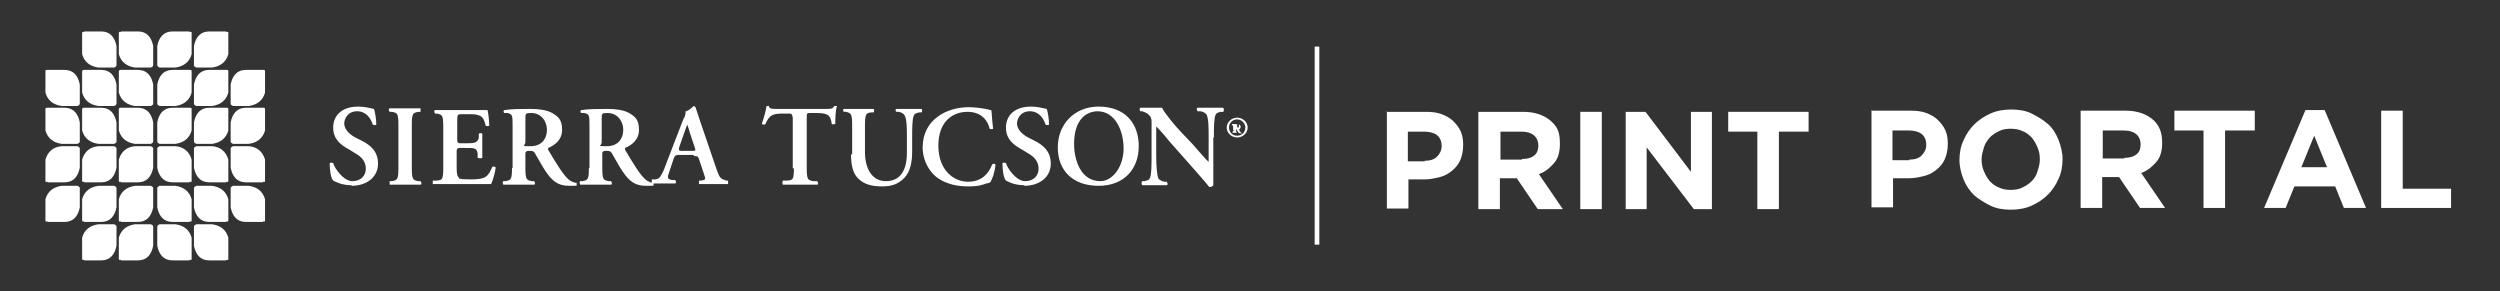 <?xml version="1.0" encoding="UTF-8"?>
<svg id="Layer_1" xmlns="http://www.w3.org/2000/svg" version="1.1" viewBox="0 0 429.2 50">
  <rect x="0" y="0" width="429.2" height="50" fill="#333333" stroke="none"/>
  <!-- Generator: Adobe Illustrator 29.0.1, SVG Export Plug-In . SVG Version: 2.1.0 Build 192)  -->
  <defs>
    <style>
      .st0 {
        fill: #fff;
      }

      .st1 {
        isolation: isolate;
      }
    </style>
  </defs>
  <rect class="st0" x="225.7" y="8" width=".8" height="34"/>
  <g>
    <g class="st1">
      <g class="st1">
        <g class="st1">
          <g class="st1">
            <g class="st1">
              <path class="st0" d="M238,19.2h6.8c1,0,1.9.1,2.7.4.8.3,1.5.7,2,1.2.5.5,1,1.1,1.3,1.8.3.7.4,1.5.4,2.3h0c0,1-.2,1.9-.5,2.6-.3.7-.8,1.3-1.4,1.8-.6.5-1.3.9-2.1,1.1-.8.2-1.7.4-2.6.4h-2.8v5h-3.7v-16.7ZM244.6,27.6c.9,0,1.6-.2,2.1-.7s.8-1.1.8-1.8h0c0-.9-.3-1.5-.8-1.9-.5-.4-1.3-.6-2.2-.6h-2.8v5.1h2.9Z"/>
              <path class="st0" d="M253.9,19.2h7.6c2.1,0,3.7.6,4.9,1.7s1.4,2.2,1.4,3.8h0c0,1.4-.3,2.5-1,3.3s-1.5,1.5-2.6,1.9l4.1,6h-4.3l-3.6-5.3h-2.9v5.3h-3.7v-16.7ZM261.3,27.3c.9,0,1.6-.2,2.1-.6.5-.4.7-1,.7-1.7h0c0-.8-.3-1.4-.8-1.8s-1.2-.6-2.1-.6h-3.6v4.8h3.7Z"/>
              <path class="st0" d="M271.3,19.2h3.7v16.7h-3.7v-16.7Z"/>
              <path class="st0" d="M279.1,19.2h3.4l7.8,10.3v-10.3h3.6v16.7h-3.1l-8.1-10.6v10.6h-3.6v-16.7Z"/>
              <path class="st0" d="M301.8,22.6h-5.1v-3.4h13.8v3.4h-5.1v13.3h-3.7v-13.3Z"/>
            </g>
          </g>
        </g>
      </g>
    </g>
    <g class="st1">
      <g class="st1">
        <g class="st1">
          <g class="st1">
            <g class="st1">
              <path class="st0" d="M321.2,19h6.8c1,0,1.9.1,2.7.4s1.5.7,2,1.2,1,1.1,1.3,1.8c.3.7.4,1.5.4,2.3h0c0,1-.2,1.9-.5,2.6-.3.7-.8,1.3-1.4,1.8-.6.5-1.3.9-2.1,1.1-.8.2-1.7.4-2.6.4h-2.8v5h-3.7v-16.7ZM327.8,27.4c.9,0,1.6-.2,2.1-.7s.8-1.1.8-1.8h0c0-.9-.3-1.5-.8-1.9-.5-.4-1.3-.6-2.2-.6h-2.8v5.1h2.9Z"/>
              <path class="st0" d="M345.2,36c-1.3,0-2.5-.2-3.5-.7s-2-1.1-2.8-1.8c-.8-.8-1.4-1.7-1.8-2.7-.4-1-.7-2.2-.7-3.3h0c0-1.2.2-2.4.7-3.4.4-1,1.1-2,1.8-2.7.8-.8,1.7-1.4,2.8-1.9s2.3-.7,3.6-.7,2.5.2,3.5.7,2,1.1,2.8,1.8,1.4,1.7,1.8,2.7c.4,1,.7,2.2.7,3.3h0c0,1.2-.2,2.4-.7,3.4-.4,1-1.1,2-1.8,2.7-.8.8-1.7,1.4-2.8,1.9-1.1.5-2.3.7-3.6.7ZM345.2,32.6c.7,0,1.4-.1,2-.4.6-.3,1.1-.6,1.6-1.1s.8-1,1-1.7c.2-.6.4-1.3.4-2h0c0-.8-.1-1.4-.4-2.1s-.6-1.2-1-1.7c-.5-.5-1-.9-1.6-1.1-.6-.3-1.3-.4-2-.4s-1.4.1-2,.4c-.6.3-1.1.6-1.6,1.1-.4.5-.8,1-1,1.7s-.4,1.3-.4,2h0c0,.8.1,1.4.4,2.1s.6,1.2,1,1.7c.5.5,1,.9,1.6,1.1.6.3,1.3.4,2,.4Z"/>
              <path class="st0" d="M357.3,19h7.6c2.1,0,3.7.6,4.9,1.7,1,1,1.4,2.2,1.4,3.8h0c0,1.4-.3,2.5-1,3.3s-1.5,1.5-2.6,1.9l4.1,6h-4.3l-3.6-5.3h-2.9v5.3h-3.7v-16.7ZM364.7,27.1c.9,0,1.6-.2,2.1-.6.5-.4.7-1,.7-1.7h0c0-.8-.3-1.4-.8-1.8s-1.2-.6-2.1-.6h-3.6v4.8h3.7Z"/>
              <path class="st0" d="M378.4,22.4h-5.1v-3.4h13.8v3.4h-5.1v13.3h-3.7v-13.3Z"/>
              <path class="st0" d="M395.7,18.9h3.4l7.1,16.8h-3.8l-1.5-3.7h-7l-1.5,3.7h-3.7l7.1-16.8ZM399.5,28.7l-2.2-5.4-2.2,5.4h4.4Z"/>
              <path class="st0" d="M408.8,19h3.7v13.4h8.3v3.3h-12v-16.7Z"/>
            </g>
          </g>
        </g>
      </g>
    </g>
  </g>
  <g>
    <g>
      <path class="st0" d="M208.4,23.6c0-1.6,0-3.3.3-3.9.1-.3.5-.4.8-.5h.5c.2-.2.1-.6,0-.7h-4.4c-.2,0-.2.4,0,.6h.5c.5.1.8.3,1,.5.4.6.4,2.4.4,3.9v4.3c-.2-.1-2-2.2-2.8-3.1l-2-2.1c-.7-.7-2.8-3.2-3.2-4.1h-3.7c-.2,0-.2.5,0,.6h.3c.3.1.8.3,1,.5.7.6.6.9.6,2.4v4.7c0,1.6,0,3.3-.3,3.9-.1.3-.5.4-.9.5h-.4c-.2.2-.1.6,0,.7h4.2c.2,0,.2-.4,0-.6h-.4c-.5-.1-.8-.3-1-.5-.3-.6-.4-2.4-.4-3.9v-5.1c.3.3,1,1,2.2,2.5l4.6,5.2c1.4,1.6,2,2.3,2.3,2.7.2,0,.5,0,.7-.3v-8.2h0ZM188.4,19.1c3.1,0,4.5,3.4,4.5,6.4s-1.8,5.6-4,5.6c-3.4,0-4.5-3.7-4.5-6.4,0-4.2,2.1-5.6,4.1-5.6M188.6,18.3c-4.1,0-7,3-7,7s2.6,6.6,7,6.6,6.9-2.9,6.9-6.8-2.3-6.8-6.9-6.8M175.8,31.9c2.8,0,4.6-1.6,4.6-3.8s-1.4-3.2-2.7-3.9l-1.2-.6c-1.3-.7-1.9-1.6-1.9-2.4s.6-2.1,2.2-2.1,2.4,1.3,2.7,2.3c.2.1.5.1.6,0,0-.9-.2-2.2-.4-2.7-.9-.2-1.7-.4-2.7-.4-2.9,0-4.3,1.6-4.3,3.6s1.3,3,2.8,3.8l.8.5c1.5.8,2,1.7,2,2.8s-.8,2.1-2.3,2.1-3-2.1-3.3-3.1c-.2-.1-.5-.1-.6,0,0,1.2.2,2.6.6,3,.4.2,1.4.8,3.2.8M170.2,18.9c-.2,0-.3,0-.5-.1-.9-.2-2.3-.4-3.4-.4-2,0-4,.6-5.4,1.7-1.5,1.1-2.5,2.9-2.5,5.2s1.2,4.4,2.8,5.4c1.4.9,3.1,1.3,5,1.3s2.6-.3,3.1-.5c.2,0,.5-.1.7-.2.3-.4.8-1.7.9-3,0-.2-.4-.3-.6,0-.5,1.3-1.6,2.9-4.1,2.9s-5.1-2-5.1-6.2,2.5-5.8,5-5.8,3.5,1.6,3.8,2.9c.1.1.5.1.6,0-.2-1.5-.2-2.6-.3-3.1M146.1,26.5c0,2,.4,3.4,1.3,4.2.9.9,2.2,1.3,4,1.3s2.8-.4,3.9-1.5c1-1.1,1.3-2.7,1.3-4.5v-2.3c0-1.6,0-3.3.3-3.9.1-.3.5-.4.9-.5h.4c.2-.2.1-.6,0-.6h-4.3c-.2,0-.2.4,0,.5h.4c.5.1.8.3,1,.6.4.6.4,2.4.4,3.9v2.5c0,3-1.1,4.9-3.6,4.9s-3.6-2.3-3.6-5v-4.5c0-2.1.2-2.2,1.1-2.3h.4c.1-.2.1-.5,0-.6h-5.1c-.2,0-.2.4,0,.5h.3c.9.2,1.1.3,1.1,2.3v5h-.2ZM136.3,28.8c0,2.1-.2,2.1-1.1,2.2h-.8c-.1.2-.1.6,0,.7h5.9c.2,0,.2-.4,0-.6h-.7c-.9-.2-1.1-.2-1.1-2.3v-8.5c0-.8,0-.9.5-.9h1.1c2.1,0,2.5.4,2.7,1.9.2.1.5,0,.6,0,0-.6,0-2.3.3-3.1h-.5c-.2.5-.5.5-1.5.5h-8c-1.3,0-1.6,0-1.7-.5h-.4c-.1.7-.4,1.9-.8,3,0,.2.5.3.6.1.7-1.6,1.3-1.8,3.1-1.8h1.1q.5,0,.5.9v8.5h.2ZM116.9,25.9q-.5,0-.3-.6l.8-2.3c.3-.9.5-1.4.6-1.6h0c0,.1.2.5.5,1.6l.8,2.4c.2.5,0,.5-.5.5h-2,0ZM119.2,26.8c.5,0,.6,0,.8.5l.9,2.7c.3.8.2.9-.5,1h-.4c0,.2,0,.5,0,.6h5c0,0,0-.4,0-.6h-.3c-1-.3-1.1-.4-1.6-1.7l-2.8-8.2c-.3-.9-.6-1.8-.9-2.7,0,0-.2-.2-.3-.2s-.7.8-1.4.9c0,.3,0,.8-.4,1.4l-2.7,7c-.4,1.1-.7,1.9-1,2.4-.3.6-.5.8-1.1.9h-.6c0,.3,0,.6,0,.7h4c.2,0,.2-.4,0-.6h-.6c-.7-.2-.8-.3-.4-1.4l.8-2.4q.2-.5.7-.5h2.6l.2.2ZM103.3,20.4c0-.9,0-1,1-1,1.7,0,2.7,1.4,2.7,2.9s-.9,2.8-2.8,2.8-.9,0-.9-.7v-4.1h0ZM101.1,28.8c0,2.1-.2,2.1-1.1,2.3h-.4c-.2.2,0,.5,0,.6h5.3c.2,0,.2-.4,0-.6h-.4c-.9-.2-1.1-.2-1.1-2.3v-2.5q0-.4.6-.4c.6,0,.9,0,1.2.7.5.8,1,1.8,1.6,2.7,1.2,1.8,2.2,2.6,4.1,2.6s1.1,0,1.3-.1v-.4c-.2,0-.8-.1-1.4-.6-.9-.8-1.9-2.4-3.5-5.1,0-.1,0-.3,0-.3,1-.4,2.4-1.3,2.4-3.1s-.7-2.3-1.7-2.9c-.9-.5-2.2-.7-3.7-.7s-3.3,0-4.5.2c-.2,0-.2.4,0,.5h.5c.9.2.9.4.9,2.3v7.2h0ZM90.2,20.4c0-.9,0-1,1-1,1.7,0,2.7,1.4,2.7,2.9s-.9,2.8-2.8,2.8-.9,0-.9-.7v-4.1h0ZM87.9,28.8c0,2.1-.2,2.1-1.1,2.3h-.4c-.2.2,0,.5,0,.6h5.3c.2,0,.2-.4,0-.6h-.4c-.9-.2-1.1-.2-1.1-2.3v-2.5q0-.4.6-.4c.6,0,.9,0,1.2.7.5.8,1,1.8,1.6,2.7,1.2,1.8,2.2,2.6,4.1,2.6s1.1,0,1.3-.1v-.4c-.2,0-.8-.1-1.4-.6-.9-.8-1.9-2.4-3.5-5.1,0-.1,0-.3,0-.3,1-.4,2.4-1.3,2.4-3.1s-.7-2.3-1.7-2.9c-.9-.5-2.2-.7-3.7-.7s-3.3,0-4.5.2c-.2,0-.2.4,0,.5h.5c.9.2.9.4.9,2.3v7.2h0ZM76.1,28.8c0,2.1-.2,2.1-1.1,2.2h-.7c0,.2,0,.6,0,.6h10c.3-.5.7-2,.8-2.8,0-.2-.5-.3-.6-.1-.7,1.6-1.1,2.1-3.6,2.1s-2-.2-2.2-.4c-.3-.3-.3-1-.3-2v-2.5q0-.5.5-.5h.9c1.7,0,2,0,2.2.9v.8c.3.1.7.1.8,0v-4.1c0-.2-.5-.2-.6,0v.7c-.3.8-.6.9-2.3.9h-.9q-.5,0-.5-.5v-3.3c0-1.1,0-1.2.8-1.2h1.3c.5,0,1.1,0,1.6.2.6.2.9.6,1.2,1.8.2.1.5,0,.6,0,0-.8-.2-2.4-.3-2.7h-9c-.2,0-.2.4,0,.6h.3c.9.2,1.1.2,1.1,2.3v7.3-.3ZM70.7,21.5c0-2.1.2-2.1,1.1-2.3h.4c0-.2,0-.5,0-.6h-5.3c-.2,0-.2.4,0,.6h.4c.9.2,1.1.2,1.1,2.3v7.3c0,2.1-.2,2.1-1.1,2.3h-.4c0,.2,0,.5,0,.6h5.3c.2,0,.2-.4,0-.6h-.4c-.9-.2-1.1-.2-1.1-2.3v-7.3ZM60.3,31.9c2.8,0,4.6-1.6,4.6-3.8s-1.4-3.2-2.7-3.9l-1.2-.6c-1.3-.7-1.9-1.6-1.9-2.4s.6-2.1,2.2-2.1,2.4,1.3,2.7,2.3c.2.1.5.1.6,0,0-.9-.2-2.2-.4-2.7-.9-.2-1.7-.4-2.7-.4-2.9,0-4.3,1.6-4.3,3.6s1.3,3,2.8,3.8l.8.5c1.5.8,2,1.7,2,2.8s-.8,2.1-2.3,2.1-3-2.1-3.3-3.1c-.2-.1-.5-.1-.6,0,0,1.2.2,2.6.6,3,.4.2,1.4.8,3.2.8"/>
      <path class="st0" d="M212.4,20.5c.7,0,1.4.6,1.4,1.4s-.6,1.4-1.4,1.4-1.4-.6-1.4-1.4.6-1.4,1.4-1.4M212.4,20.2c-1,0-1.8.8-1.8,1.7s.8,1.7,1.8,1.7,1.8-.8,1.8-1.7-.8-1.7-1.8-1.7M212.3,21.4s0-.1.2-.1.2.1.2.3,0,.3-.2.3-.1,0-.1,0v-.4h0ZM211.8,22.3q0,.2-.2.3h0v.2h.8q-.2-.1-.2-.4v-.2h.1c0,.1.1.2.2.4.1.2.3.3.5.3h.2q0-.1-.1-.1c-.1,0-.2-.3-.4-.5h0c.1-.1.3-.3.3-.5,0-.4-.4-.5-.7-.5h-.8v.2h0c.1,0,.2,0,.2.3v.8-.3Z"/>
    </g>
    <path class="st0" d="M14.5,44.7h2.9c1.5,0,2.3-1,2.6-2.5v-3.3c0-.2-.2-.3-.4-.4h-2.7c-1.4.2-2.4.9-2.8,2.3v3.6c0,.2.1.3.3.2M20.8,44.7h2.9c1.5,0,2.3-1,2.6-2.5v-3.3c0-.2-.2-.3-.4-.4h-2.7c-1.4.2-2.4.9-2.8,2.3v3.6c0,.2.1.3.3.2M32.5,44.7h-2.9c-1.5,0-2.3-1-2.6-2.5v-3.3c0-.2.2-.3.4-.4h2.7c1.4.2,2.4.9,2.8,2.3v3.6c0,.2,0,.3-.3.2M38.8,44.7h-2.9c-1.5,0-2.3-1-2.6-2.5v-3.3c0-.2.2-.3.4-.4h2.7c1.4.2,2.4.9,2.8,2.3v3.6c0,.2,0,.3-.3.2M45.1,38.1h-2.9c-1.5,0-2.3-1-2.6-2.5v-3.3c0-.2.2-.3.4-.4h2.7c1.4.2,2.4.9,2.8,2.3v3.6c0,.2,0,.3-.3.2M38.8,38.1h-2.9c-1.5,0-2.3-1-2.6-2.5v-3.3c0-.2.2-.3.4-.4h2.7c1.4.2,2.4.9,2.8,2.3v3.6c0,.2,0,.3-.3.2M32.5,38.1h-2.9c-1.5,0-2.3-1-2.6-2.5v-3.3c0-.2.2-.3.4-.4h2.7c1.4.2,2.4.9,2.8,2.3v3.6c0,.2,0,.3-.3.2M20.8,38.1h2.9c1.5,0,2.3-1,2.6-2.5v-3.3c0-.2-.2-.3-.4-.4h-2.7c-1.4.2-2.4.9-2.8,2.3v3.6c0,.2.1.3.3.2M14.5,38.1h2.9c1.5,0,2.3-1,2.6-2.5v-3.3c0-.2-.2-.3-.4-.4h-2.7c-1.4.2-2.4.9-2.8,2.3v3.6c0,.2.1.3.3.2M8.2,38.1h2.9c1.5,0,2.3-1,2.6-2.5v-3.3c0-.2-.2-.3-.4-.4h-2.7c-1.4.2-2.4.9-2.8,2.3v3.6c0,.2,0,.3.3.2M8.2,31.3h2.9c1.5,0,2.3-1,2.6-2.5v-3.3c0-.2-.2-.3-.4-.4h-2.7c-1.4.1-2.4.9-2.8,2.3v3.6c0,.2,0,.3.3.2M14.5,31.3h2.9c1.5,0,2.3-1,2.6-2.5v-3.3c0-.2-.2-.3-.4-.4h-2.7c-1.4.1-2.4.9-2.8,2.3v3.6c0,.2.1.3.3.2M20.8,31.3h2.9c1.5,0,2.3-1,2.6-2.5v-3.3c0-.2-.2-.3-.4-.4h-2.7c-1.4.1-2.4.9-2.8,2.3v3.6c0,.2.1.3.3.2M32.5,31.3h-2.9c-1.5,0-2.3-1-2.6-2.5v-3.3c0-.2.2-.3.4-.4h2.7c1.4.1,2.4.9,2.8,2.3v3.6c0,.2,0,.3-.3.2M38.8,31.3h-2.9c-1.5,0-2.3-1-2.6-2.5v-3.3c0-.2.2-.3.4-.4h2.7c1.4.1,2.4.9,2.8,2.3v3.6c0,.2,0,.3-.3.2M45.1,31.3h-2.9c-1.5,0-2.3-1-2.6-2.5v-3.3c0-.2.2-.3.4-.4h2.7c1.4.1,2.4.9,2.8,2.3v3.6c0,.2,0,.3-.3.2M45.1,18.5h-2.9c-1.5,0-2.3,1-2.6,2.5v3.3c0,.2.2.3.4.4h2.7c1.4-.2,2.4-.9,2.8-2.3v-3.6c0-.2,0-.3-.3-.3M38.8,18.5h-2.9c-1.5,0-2.3,1-2.6,2.5v3.3c0,.2.2.3.4.4h2.7c1.4-.2,2.4-.9,2.8-2.3v-3.6c0-.2,0-.3-.3-.3M32.5,18.5h-2.9c-1.5,0-2.3,1-2.6,2.5v3.3c0,.2.2.3.4.4h2.7c1.4-.2,2.4-.9,2.8-2.3v-3.6c0-.2,0-.3-.3-.3M20.8,18.5h2.9c1.5,0,2.3,1,2.6,2.5v3.3c0,.2-.2.3-.4.4h-2.7c-1.4-.2-2.4-.9-2.8-2.3v-3.6c0-.2.1-.3.3-.3M14.5,18.5h2.9c1.5,0,2.3,1,2.6,2.5v3.3c0,.2-.2.3-.4.4h-2.7c-1.4-.2-2.4-.9-2.8-2.3v-3.6c0-.2.1-.3.3-.3M8.2,18.5h2.9c1.5,0,2.3,1,2.6,2.5v3.3c0,.2-.2.3-.4.4h-2.7c-1.4-.2-2.4-.9-2.8-2.3v-3.6c0-.2,0-.3.3-.3M8.2,12h2.9c1.5,0,2.3,1,2.6,2.5v3.3c0,.2-.2.3-.4.4h-2.7c-1.4-.2-2.4-.9-2.8-2.3v-3.6c0-.2,0-.3.3-.3M14.5,12h2.9c1.5,0,2.3,1,2.6,2.5v3.3c0,.2-.2.3-.4.4h-2.7c-1.4-.2-2.4-.9-2.8-2.3v-3.6c0-.2.1-.3.3-.3M20.8,12h2.9c1.5,0,2.3,1,2.6,2.5v3.3c0,.2-.2.3-.4.4h-2.7c-1.4-.2-2.4-.9-2.8-2.3v-3.6c0-.2.1-.3.3-.3M32.5,12h-2.9c-1.5,0-2.3,1-2.6,2.5v3.3c0,.2.2.3.4.4h2.7c1.4-.2,2.4-.9,2.8-2.3v-3.6c0-.2,0-.3-.3-.3M38.8,12h-2.9c-1.5,0-2.3,1-2.6,2.5v3.3c0,.2.2.3.4.4h2.7c1.4-.2,2.4-.9,2.8-2.3v-3.6c0-.2,0-.3-.3-.3M45.1,12h-2.9c-1.5,0-2.3,1-2.6,2.5v3.3c0,.2.2.3.4.4h2.7c1.4-.2,2.4-.9,2.8-2.3v-3.6c0-.2,0-.3-.3-.3M38.8,5.4h-2.9c-1.5,0-2.3,1-2.6,2.5v3.3c0,.2.2.3.4.4h2.7c1.4-.2,2.4-.9,2.8-2.3v-3.6c0-.2,0-.3-.3-.2M32.5,5.4h-2.9c-1.5,0-2.3,1-2.6,2.5v3.3c0,.2.2.3.4.4h2.7c1.4-.2,2.4-.9,2.8-2.3v-3.6c0-.2,0-.3-.3-.2M20.8,5.4h2.9c1.5,0,2.3,1,2.6,2.5v3.3c0,.2-.2.3-.4.4h-2.7c-1.4-.2-2.4-.9-2.8-2.3v-3.6c0-.2.1-.3.3-.2M14.5,5.4h2.9c1.5,0,2.3,1,2.6,2.5v3.3c0,.2-.2.3-.4.4h-2.7c-1.4-.2-2.4-.9-2.8-2.3v-3.6c0-.2.1-.3.3-.2"/>
  </g>
</svg>